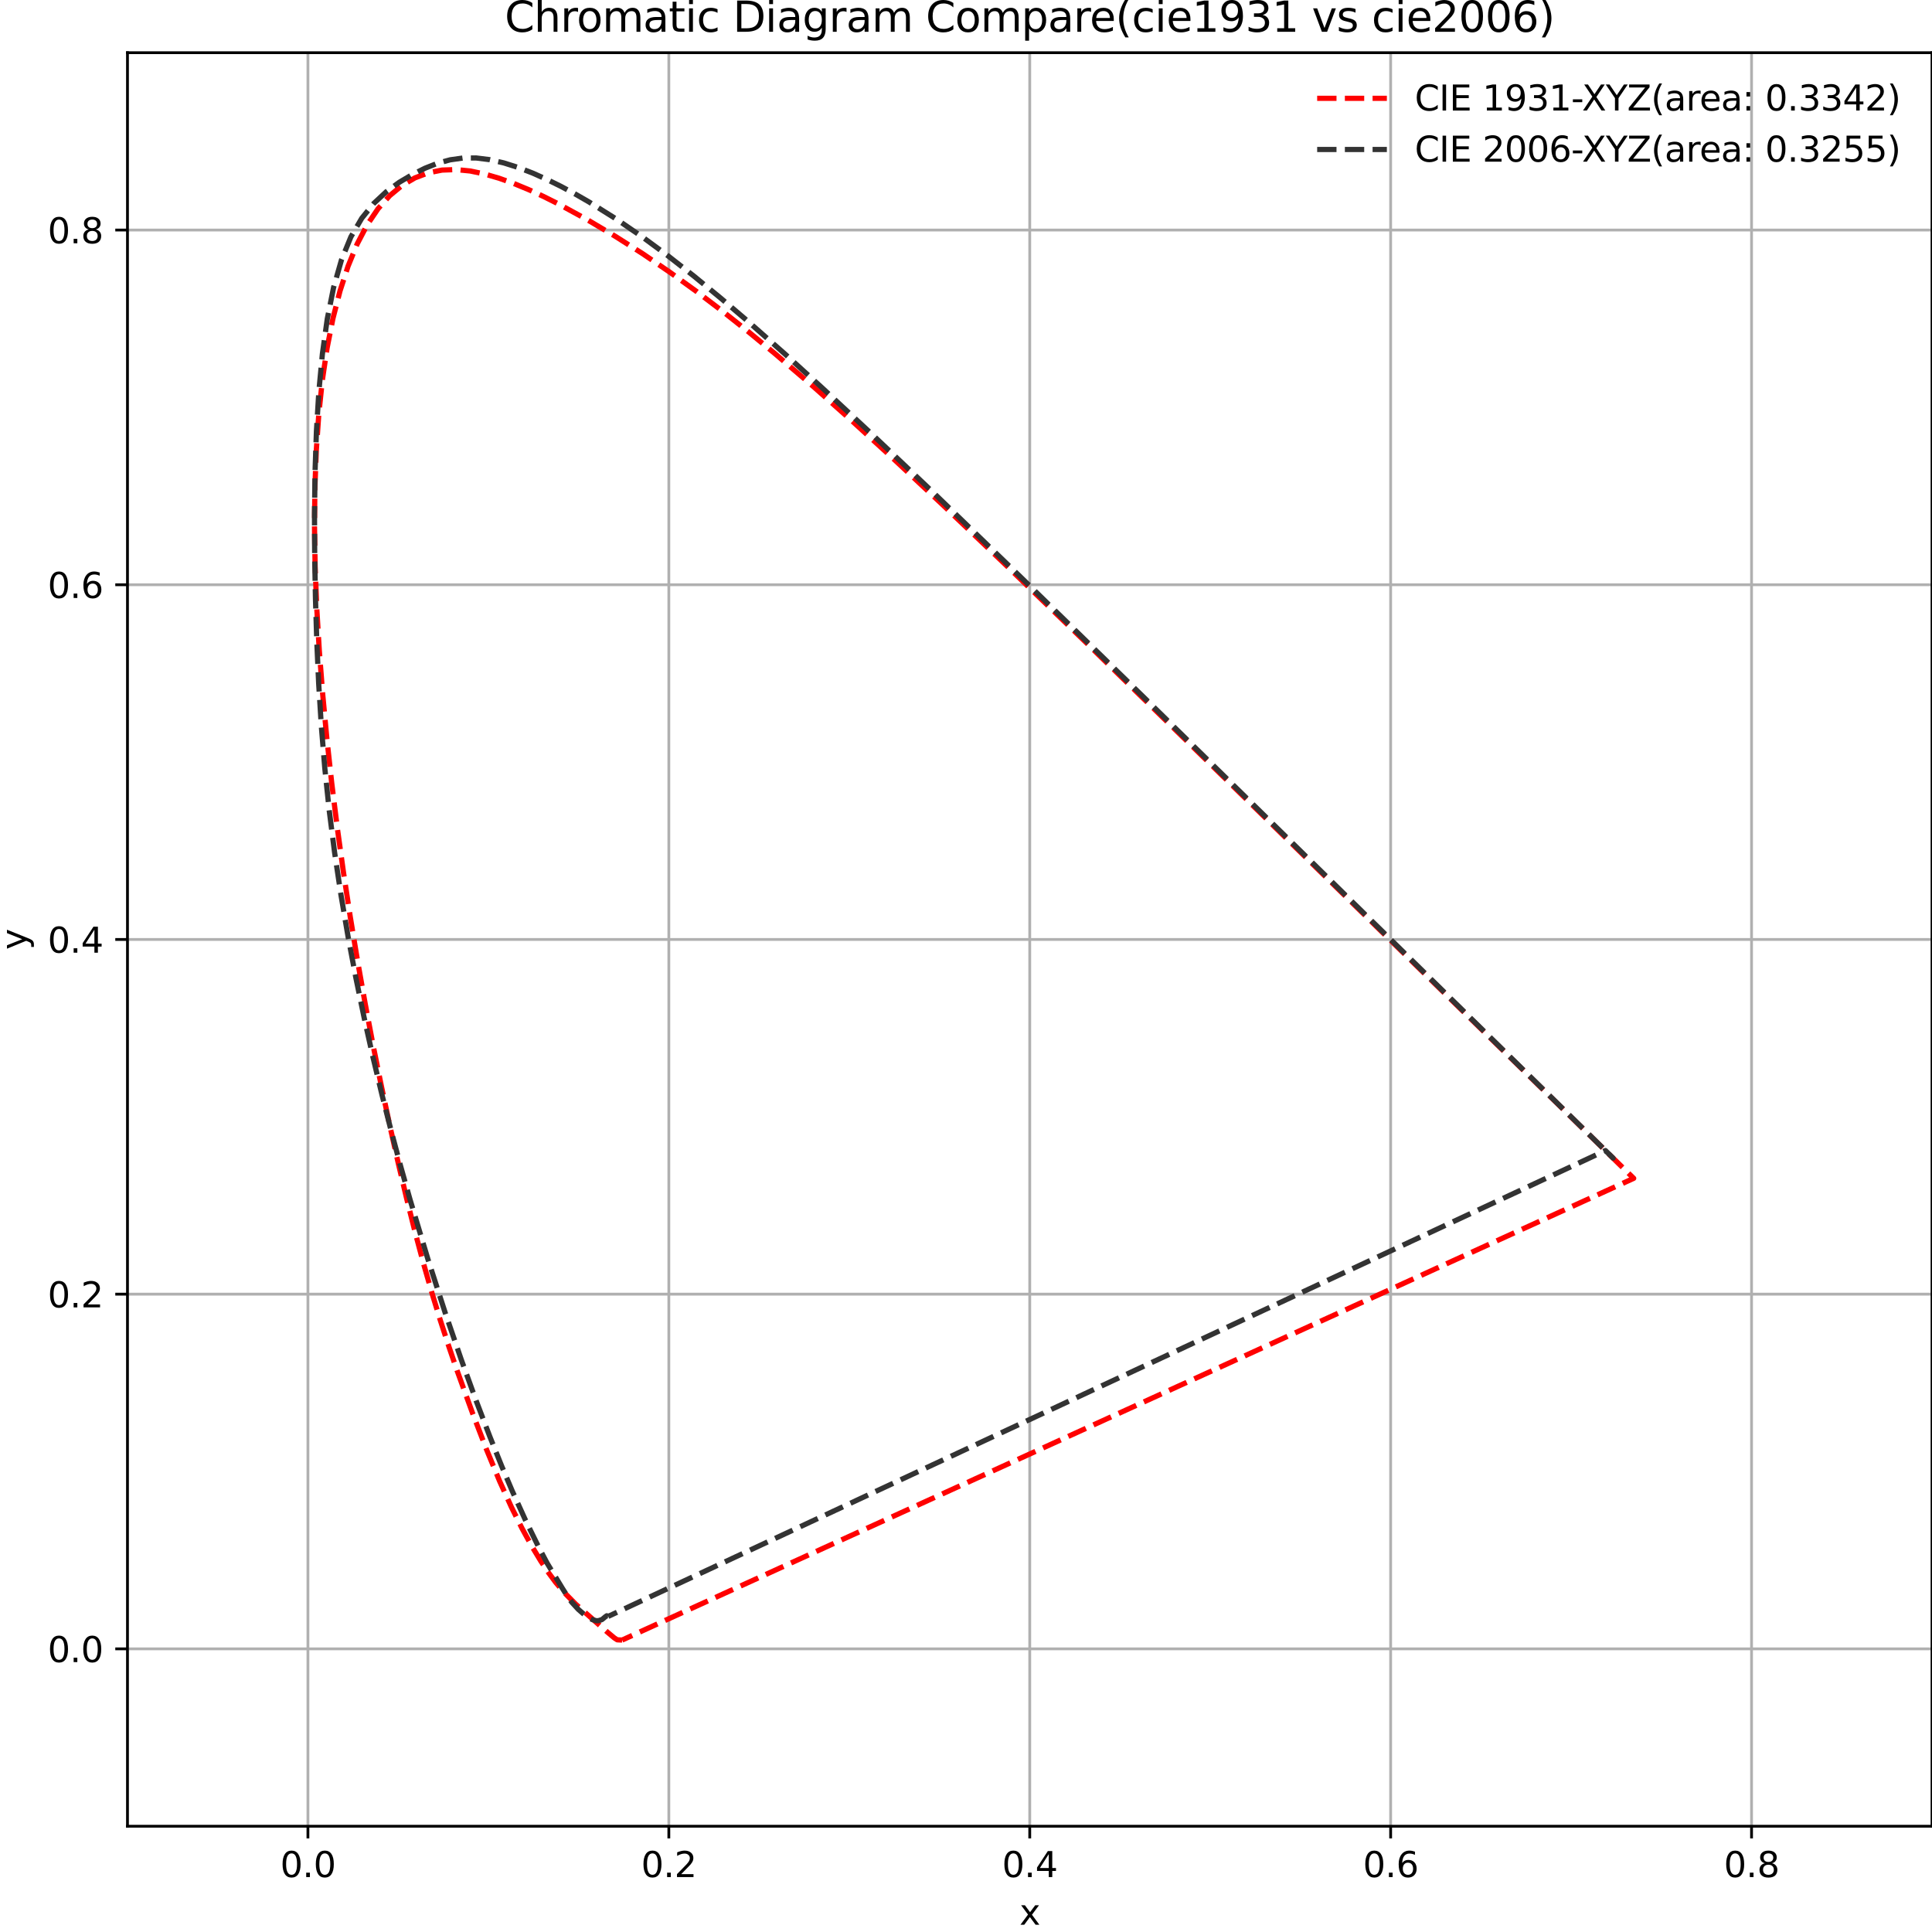 <?xml version="1.0" encoding="utf-8" standalone="no"?>
<!DOCTYPE svg PUBLIC "-//W3C//DTD SVG 1.1//EN"
  "http://www.w3.org/Graphics/SVG/1.1/DTD/svg11.dtd">
<svg xmlns:xlink="http://www.w3.org/1999/xlink" width="554.4pt" height="554.4pt" viewBox="0 0 554.4 554.4" xmlns="http://www.w3.org/2000/svg" version="1.1">
 <defs>
  <style type="text/css">*{stroke-linejoin: round; stroke-linecap: butt}</style>
 </defs>
 <g id="figure_1">
  <g id="patch_1">
   <path d="M 0 554.4 
L 554.4 554.4 
L 554.4 0 
L 0 0 
L 0 554.4 
z
" style="fill: none"/>
  </g>
  <g id="axes_1">
   <g id="patch_2">
    <path d="M 36.581 524.044 
L 554.4 524.044 
L 554.4 15.118 
L 36.581 15.118 
L 36.581 524.044 
z
" style="fill: none"/>
   </g>
   <g id="matplotlib.axis_1">
    <g id="xtick_1">
     <g id="line2d_1">
      <path d="M 88.363 524.044 
L 88.363 15.118 
" clip-path="url(#pcc797b7af1)" style="fill: none; stroke: #b0b0b0; stroke-width: 0.8; stroke-linecap: square"/>
     </g>
     <g id="line2d_2">
      <defs>
       <path id="mfc999535a1" d="M 0 0 
L 0 3.5 
" style="stroke: #000000; stroke-width: 0.8"/>
      </defs>
      <g>
       <use xlink:href="#mfc999535a1" x="88.363" y="524.044" style="stroke: #000000; stroke-width: 0.8"/>
      </g>
     </g>
     <g id="text_1">
      <!-- 0.0 -->
      <g transform="translate(80.412 538.642)scale(0.1 -0.1)">
       <defs>
        <path id="DejaVuSans-30" d="M 2034 4250 
Q 1547 4250 1301 3770 
Q 1056 3291 1056 2328 
Q 1056 1369 1301 889 
Q 1547 409 2034 409 
Q 2525 409 2770 889 
Q 3016 1369 3016 2328 
Q 3016 3291 2770 3770 
Q 2525 4250 2034 4250 
z
M 2034 4750 
Q 2819 4750 3233 4129 
Q 3647 3509 3647 2328 
Q 3647 1150 3233 529 
Q 2819 -91 2034 -91 
Q 1250 -91 836 529 
Q 422 1150 422 2328 
Q 422 3509 836 4129 
Q 1250 4750 2034 4750 
z
" transform="scale(0.016)"/>
        <path id="DejaVuSans-2e" d="M 684 794 
L 1344 794 
L 1344 0 
L 684 0 
L 684 794 
z
" transform="scale(0.016)"/>
       </defs>
       <use xlink:href="#DejaVuSans-30"/>
       <use xlink:href="#DejaVuSans-2e" x="63.623"/>
       <use xlink:href="#DejaVuSans-30" x="95.41"/>
      </g>
     </g>
    </g>
    <g id="xtick_2">
     <g id="line2d_3">
      <path d="M 191.927 524.044 
L 191.927 15.118 
" clip-path="url(#pcc797b7af1)" style="fill: none; stroke: #b0b0b0; stroke-width: 0.8; stroke-linecap: square"/>
     </g>
     <g id="line2d_4">
      <g>
       <use xlink:href="#mfc999535a1" x="191.927" y="524.044" style="stroke: #000000; stroke-width: 0.8"/>
      </g>
     </g>
     <g id="text_2">
      <!-- 0.2 -->
      <g transform="translate(183.975 538.642)scale(0.1 -0.1)">
       <defs>
        <path id="DejaVuSans-32" d="M 1228 531 
L 3431 531 
L 3431 0 
L 469 0 
L 469 531 
Q 828 903 1448 1529 
Q 2069 2156 2228 2338 
Q 2531 2678 2651 2914 
Q 2772 3150 2772 3378 
Q 2772 3750 2511 3984 
Q 2250 4219 1831 4219 
Q 1534 4219 1204 4116 
Q 875 4013 500 3803 
L 500 4441 
Q 881 4594 1212 4672 
Q 1544 4750 1819 4750 
Q 2544 4750 2975 4387 
Q 3406 4025 3406 3419 
Q 3406 3131 3298 2873 
Q 3191 2616 2906 2266 
Q 2828 2175 2409 1742 
Q 1991 1309 1228 531 
z
" transform="scale(0.016)"/>
       </defs>
       <use xlink:href="#DejaVuSans-30"/>
       <use xlink:href="#DejaVuSans-2e" x="63.623"/>
       <use xlink:href="#DejaVuSans-32" x="95.41"/>
      </g>
     </g>
    </g>
    <g id="xtick_3">
     <g id="line2d_5">
      <path d="M 295.491 524.044 
L 295.491 15.118 
" clip-path="url(#pcc797b7af1)" style="fill: none; stroke: #b0b0b0; stroke-width: 0.8; stroke-linecap: square"/>
     </g>
     <g id="line2d_6">
      <g>
       <use xlink:href="#mfc999535a1" x="295.491" y="524.044" style="stroke: #000000; stroke-width: 0.8"/>
      </g>
     </g>
     <g id="text_3">
      <!-- 0.4 -->
      <g transform="translate(287.539 538.642)scale(0.1 -0.1)">
       <defs>
        <path id="DejaVuSans-34" d="M 2419 4116 
L 825 1625 
L 2419 1625 
L 2419 4116 
z
M 2253 4666 
L 3047 4666 
L 3047 1625 
L 3713 1625 
L 3713 1100 
L 3047 1100 
L 3047 0 
L 2419 0 
L 2419 1100 
L 313 1100 
L 313 1709 
L 2253 4666 
z
" transform="scale(0.016)"/>
       </defs>
       <use xlink:href="#DejaVuSans-30"/>
       <use xlink:href="#DejaVuSans-2e" x="63.623"/>
       <use xlink:href="#DejaVuSans-34" x="95.41"/>
      </g>
     </g>
    </g>
    <g id="xtick_4">
     <g id="line2d_7">
      <path d="M 399.054 524.044 
L 399.054 15.118 
" clip-path="url(#pcc797b7af1)" style="fill: none; stroke: #b0b0b0; stroke-width: 0.8; stroke-linecap: square"/>
     </g>
     <g id="line2d_8">
      <g>
       <use xlink:href="#mfc999535a1" x="399.054" y="524.044" style="stroke: #000000; stroke-width: 0.8"/>
      </g>
     </g>
     <g id="text_4">
      <!-- 0.6 -->
      <g transform="translate(391.103 538.642)scale(0.1 -0.1)">
       <defs>
        <path id="DejaVuSans-36" d="M 2113 2584 
Q 1688 2584 1439 2293 
Q 1191 2003 1191 1497 
Q 1191 994 1439 701 
Q 1688 409 2113 409 
Q 2538 409 2786 701 
Q 3034 994 3034 1497 
Q 3034 2003 2786 2293 
Q 2538 2584 2113 2584 
z
M 3366 4563 
L 3366 3988 
Q 3128 4100 2886 4159 
Q 2644 4219 2406 4219 
Q 1781 4219 1451 3797 
Q 1122 3375 1075 2522 
Q 1259 2794 1537 2939 
Q 1816 3084 2150 3084 
Q 2853 3084 3261 2657 
Q 3669 2231 3669 1497 
Q 3669 778 3244 343 
Q 2819 -91 2113 -91 
Q 1303 -91 875 529 
Q 447 1150 447 2328 
Q 447 3434 972 4092 
Q 1497 4750 2381 4750 
Q 2619 4750 2861 4703 
Q 3103 4656 3366 4563 
z
" transform="scale(0.016)"/>
       </defs>
       <use xlink:href="#DejaVuSans-30"/>
       <use xlink:href="#DejaVuSans-2e" x="63.623"/>
       <use xlink:href="#DejaVuSans-36" x="95.41"/>
      </g>
     </g>
    </g>
    <g id="xtick_5">
     <g id="line2d_9">
      <path d="M 502.618 524.044 
L 502.618 15.118 
" clip-path="url(#pcc797b7af1)" style="fill: none; stroke: #b0b0b0; stroke-width: 0.8; stroke-linecap: square"/>
     </g>
     <g id="line2d_10">
      <g>
       <use xlink:href="#mfc999535a1" x="502.618" y="524.044" style="stroke: #000000; stroke-width: 0.8"/>
      </g>
     </g>
     <g id="text_5">
      <!-- 0.8 -->
      <g transform="translate(494.667 538.642)scale(0.1 -0.1)">
       <defs>
        <path id="DejaVuSans-38" d="M 2034 2216 
Q 1584 2216 1326 1975 
Q 1069 1734 1069 1313 
Q 1069 891 1326 650 
Q 1584 409 2034 409 
Q 2484 409 2743 651 
Q 3003 894 3003 1313 
Q 3003 1734 2745 1975 
Q 2488 2216 2034 2216 
z
M 1403 2484 
Q 997 2584 770 2862 
Q 544 3141 544 3541 
Q 544 4100 942 4425 
Q 1341 4750 2034 4750 
Q 2731 4750 3128 4425 
Q 3525 4100 3525 3541 
Q 3525 3141 3298 2862 
Q 3072 2584 2669 2484 
Q 3125 2378 3379 2068 
Q 3634 1759 3634 1313 
Q 3634 634 3220 271 
Q 2806 -91 2034 -91 
Q 1263 -91 848 271 
Q 434 634 434 1313 
Q 434 1759 690 2068 
Q 947 2378 1403 2484 
z
M 1172 3481 
Q 1172 3119 1398 2916 
Q 1625 2713 2034 2713 
Q 2441 2713 2670 2916 
Q 2900 3119 2900 3481 
Q 2900 3844 2670 4047 
Q 2441 4250 2034 4250 
Q 1625 4250 1398 4047 
Q 1172 3844 1172 3481 
z
" transform="scale(0.016)"/>
       </defs>
       <use xlink:href="#DejaVuSans-30"/>
       <use xlink:href="#DejaVuSans-2e" x="63.623"/>
       <use xlink:href="#DejaVuSans-38" x="95.41"/>
      </g>
     </g>
    </g>
    <g id="text_6">
     <!-- x -->
     <g transform="translate(292.531 552.32)scale(0.1 -0.1)">
      <defs>
       <path id="DejaVuSans-78" d="M 3513 3500 
L 2247 1797 
L 3578 0 
L 2900 0 
L 1881 1375 
L 863 0 
L 184 0 
L 1544 1831 
L 300 3500 
L 978 3500 
L 1906 2253 
L 2834 3500 
L 3513 3500 
z
" transform="scale(0.016)"/>
      </defs>
      <use xlink:href="#DejaVuSans-78"/>
     </g>
    </g>
   </g>
   <g id="matplotlib.axis_2">
    <g id="ytick_1">
     <g id="line2d_11">
      <path d="M 36.581 473.151 
L 554.4 473.151 
" clip-path="url(#pcc797b7af1)" style="fill: none; stroke: #b0b0b0; stroke-width: 0.8; stroke-linecap: square"/>
     </g>
     <g id="line2d_12">
      <defs>
       <path id="mecabf8f768" d="M 0 0 
L -3.5 0 
" style="stroke: #000000; stroke-width: 0.8"/>
      </defs>
      <g>
       <use xlink:href="#mecabf8f768" x="36.581" y="473.151" style="stroke: #000000; stroke-width: 0.8"/>
      </g>
     </g>
     <g id="text_7">
      <!-- 0.0 -->
      <g transform="translate(13.678 476.95)scale(0.1 -0.1)">
       <use xlink:href="#DejaVuSans-30"/>
       <use xlink:href="#DejaVuSans-2e" x="63.623"/>
       <use xlink:href="#DejaVuSans-30" x="95.41"/>
      </g>
     </g>
    </g>
    <g id="ytick_2">
     <g id="line2d_13">
      <path d="M 36.581 371.366 
L 554.4 371.366 
" clip-path="url(#pcc797b7af1)" style="fill: none; stroke: #b0b0b0; stroke-width: 0.8; stroke-linecap: square"/>
     </g>
     <g id="line2d_14">
      <g>
       <use xlink:href="#mecabf8f768" x="36.581" y="371.366" style="stroke: #000000; stroke-width: 0.8"/>
      </g>
     </g>
     <g id="text_8">
      <!-- 0.2 -->
      <g transform="translate(13.678 375.165)scale(0.1 -0.1)">
       <use xlink:href="#DejaVuSans-30"/>
       <use xlink:href="#DejaVuSans-2e" x="63.623"/>
       <use xlink:href="#DejaVuSans-32" x="95.41"/>
      </g>
     </g>
    </g>
    <g id="ytick_3">
     <g id="line2d_15">
      <path d="M 36.581 269.581 
L 554.4 269.581 
" clip-path="url(#pcc797b7af1)" style="fill: none; stroke: #b0b0b0; stroke-width: 0.8; stroke-linecap: square"/>
     </g>
     <g id="line2d_16">
      <g>
       <use xlink:href="#mecabf8f768" x="36.581" y="269.581" style="stroke: #000000; stroke-width: 0.8"/>
      </g>
     </g>
     <g id="text_9">
      <!-- 0.4 -->
      <g transform="translate(13.678 273.38)scale(0.1 -0.1)">
       <use xlink:href="#DejaVuSans-30"/>
       <use xlink:href="#DejaVuSans-2e" x="63.623"/>
       <use xlink:href="#DejaVuSans-34" x="95.41"/>
      </g>
     </g>
    </g>
    <g id="ytick_4">
     <g id="line2d_17">
      <path d="M 36.581 167.796 
L 554.4 167.796 
" clip-path="url(#pcc797b7af1)" style="fill: none; stroke: #b0b0b0; stroke-width: 0.8; stroke-linecap: square"/>
     </g>
     <g id="line2d_18">
      <g>
       <use xlink:href="#mecabf8f768" x="36.581" y="167.796" style="stroke: #000000; stroke-width: 0.8"/>
      </g>
     </g>
     <g id="text_10">
      <!-- 0.6 -->
      <g transform="translate(13.678 171.595)scale(0.1 -0.1)">
       <use xlink:href="#DejaVuSans-30"/>
       <use xlink:href="#DejaVuSans-2e" x="63.623"/>
       <use xlink:href="#DejaVuSans-36" x="95.41"/>
      </g>
     </g>
    </g>
    <g id="ytick_5">
     <g id="line2d_19">
      <path d="M 36.581 66.011 
L 554.4 66.011 
" clip-path="url(#pcc797b7af1)" style="fill: none; stroke: #b0b0b0; stroke-width: 0.8; stroke-linecap: square"/>
     </g>
     <g id="line2d_20">
      <g>
       <use xlink:href="#mecabf8f768" x="36.581" y="66.011" style="stroke: #000000; stroke-width: 0.8"/>
      </g>
     </g>
     <g id="text_11">
      <!-- 0.8 -->
      <g transform="translate(13.678 69.81)scale(0.1 -0.1)">
       <use xlink:href="#DejaVuSans-30"/>
       <use xlink:href="#DejaVuSans-2e" x="63.623"/>
       <use xlink:href="#DejaVuSans-38" x="95.41"/>
      </g>
     </g>
    </g>
    <g id="text_12">
     <!-- y -->
     <g transform="translate(7.598 272.54)rotate(-90)scale(0.1 -0.1)">
      <defs>
       <path id="DejaVuSans-79" d="M 2059 -325 
Q 1816 -950 1584 -1140 
Q 1353 -1331 966 -1331 
L 506 -1331 
L 506 -850 
L 844 -850 
Q 1081 -850 1212 -737 
Q 1344 -625 1503 -206 
L 1606 56 
L 191 3500 
L 800 3500 
L 1894 763 
L 2988 3500 
L 3597 3500 
L 2059 -325 
z
" transform="scale(0.016)"/>
      </defs>
      <use xlink:href="#DejaVuSans-79"/>
     </g>
    </g>
   </g>
   <g id="line2d_21">
    <path d="M 178.522 470.625 
L 177.121 470.555 
L 176.281 470.008 
L 174.309 468.366 
L 170.938 465.399 
L 165.175 460.302 
L 162.103 457.174 
L 159.493 454.116 
L 157.497 451.424 
L 155.206 447.985 
L 152.634 443.734 
L 149.829 438.631 
L 146.761 432.49 
L 143.387 425.065 
L 139.693 416.148 
L 135.637 405.616 
L 131.176 393.318 
L 128.813 386.42 
L 126.39 378.984 
L 123.94 370.998 
L 121.5 362.476 
L 119.078 353.425 
L 116.67 343.835 
L 114.27 333.705 
L 111.867 323.03 
L 109.468 311.831 
L 107.106 300.167 
L 104.807 288.107 
L 102.6 275.728 
L 100.511 263.116 
L 98.567 250.366 
L 96.787 237.542 
L 95.19 224.69 
L 93.788 211.867 
L 92.593 199.134 
L 91.618 186.591 
L 90.888 174.353 
L 90.425 162.479 
L 90.246 150.995 
L 90.361 139.895 
L 90.769 129.169 
L 91.476 118.878 
L 92.5 109.096 
L 93.854 99.899 
L 95.545 91.362 
L 97.563 83.512 
L 99.882 76.378 
L 102.486 70.029 
L 105.358 64.522 
L 108.481 59.895 
L 111.835 56.142 
L 115.381 53.204 
L 119.083 51.035 
L 122.91 49.586 
L 126.838 48.807 
L 130.852 48.661 
L 134.937 49.069 
L 139.078 49.932 
L 143.263 51.161 
L 147.478 52.673 
L 151.717 54.422 
L 155.962 56.378 
L 160.186 58.492 
L 168.481 63.027 
L 176.515 67.782 
L 184.362 72.765 
L 192.087 78.022 
L 199.709 83.52 
L 207.264 89.254 
L 214.78 95.216 
L 222.259 101.378 
L 233.419 110.936 
L 244.539 120.818 
L 255.653 130.966 
L 270.462 144.807 
L 288.955 162.431 
L 311.019 183.751 
L 343.34 215.322 
L 448.448 318.194 
L 468.799 338.128 
L 468.799 338.128 
L 178.522 470.625 
L 178.522 470.625 
" clip-path="url(#pcc797b7af1)" style="fill: none; stroke-dasharray: 5.55,2.4; stroke-dashoffset: 0; stroke: #ff0000; stroke-width: 1.5"/>
   </g>
   <g id="line2d_22">
    <path d="M 174.518 463.838 
L 174.121 463.651 
L 173.685 463.957 
L 172.746 464.741 
L 171.694 465.073 
L 170.997 465.063 
L 169.921 464.737 
L 169.068 464.308 
L 167.463 463.135 
L 165.956 461.829 
L 164.09 459.792 
L 163.049 458.418 
L 161.351 455.738 
L 156.997 448.552 
L 154.678 444.168 
L 150.742 436.126 
L 146.943 427.747 
L 143.959 420.696 
L 140.551 412.207 
L 136.673 402.05 
L 132.363 390.155 
L 127.713 376.591 
L 122.791 361.32 
L 117.623 344.09 
L 114.968 334.662 
L 112.294 324.7 
L 109.635 314.245 
L 107.024 303.349 
L 104.501 292.078 
L 102.104 280.505 
L 99.867 268.692 
L 97.825 256.7 
L 96.011 244.598 
L 94.461 232.461 
L 93.196 220.35 
L 92.202 208.262 
L 91.449 196.172 
L 90.903 184.057 
L 90.529 171.896 
L 90.302 159.688 
L 90.246 147.519 
L 90.4 135.497 
L 90.804 123.741 
L 91.495 112.372 
L 92.515 101.542 
L 93.917 91.493 
L 95.737 82.446 
L 97.995 74.565 
L 100.696 67.957 
L 103.811 62.629 
L 107.238 58.389 
L 110.86 55.015 
L 114.576 52.311 
L 118.291 50.104 
L 121.942 48.277 
L 125.556 46.849 
L 129.179 45.86 
L 132.857 45.346 
L 136.633 45.331 
L 140.537 45.818 
L 144.543 46.742 
L 148.619 48.032 
L 152.732 49.62 
L 156.854 51.451 
L 160.961 53.475 
L 165.031 55.658 
L 169.048 57.97 
L 176.861 62.868 
L 184.348 68.002 
L 191.709 73.43 
L 199.172 79.272 
L 206.749 85.494 
L 214.274 91.907 
L 225.242 101.583 
L 235.884 111.263 
L 249.723 124.152 
L 267.091 140.658 
L 292.466 165.188 
L 328.568 200.432 
L 405.079 275.514 
L 462.898 332.328 
L 460.693 330.162 
L 174.518 463.838 
L 174.518 463.838 
" clip-path="url(#pcc797b7af1)" style="fill: none; stroke-dasharray: 5.55,2.4; stroke-dashoffset: 0; stroke: #333333; stroke-width: 1.5"/>
   </g>
   <g id="patch_3">
    <path d="M 36.581 524.044 
L 36.581 15.118 
" style="fill: none; stroke: #000000; stroke-width: 0.8; stroke-linejoin: miter; stroke-linecap: square"/>
   </g>
   <g id="patch_4">
    <path d="M 554.4 524.044 
L 554.4 15.118 
" style="fill: none; stroke: #000000; stroke-width: 0.8; stroke-linejoin: miter; stroke-linecap: square"/>
   </g>
   <g id="patch_5">
    <path d="M 36.581 524.044 
L 554.4 524.044 
" style="fill: none; stroke: #000000; stroke-width: 0.8; stroke-linejoin: miter; stroke-linecap: square"/>
   </g>
   <g id="patch_6">
    <path d="M 36.581 15.118 
L 554.4 15.118 
" style="fill: none; stroke: #000000; stroke-width: 0.8; stroke-linejoin: miter; stroke-linecap: square"/>
   </g>
   <g id="text_13">
    <!-- Chromatic Diagram Compare(cie1931 vs cie2006) -->
    <g transform="translate(144.839 9.118)scale(0.12 -0.12)">
     <defs>
      <path id="DejaVuSans-43" d="M 4122 4306 
L 4122 3641 
Q 3803 3938 3442 4084 
Q 3081 4231 2675 4231 
Q 1875 4231 1450 3742 
Q 1025 3253 1025 2328 
Q 1025 1406 1450 917 
Q 1875 428 2675 428 
Q 3081 428 3442 575 
Q 3803 722 4122 1019 
L 4122 359 
Q 3791 134 3420 21 
Q 3050 -91 2638 -91 
Q 1578 -91 968 557 
Q 359 1206 359 2328 
Q 359 3453 968 4101 
Q 1578 4750 2638 4750 
Q 3056 4750 3426 4639 
Q 3797 4528 4122 4306 
z
" transform="scale(0.016)"/>
      <path id="DejaVuSans-68" d="M 3513 2113 
L 3513 0 
L 2938 0 
L 2938 2094 
Q 2938 2591 2744 2837 
Q 2550 3084 2163 3084 
Q 1697 3084 1428 2787 
Q 1159 2491 1159 1978 
L 1159 0 
L 581 0 
L 581 4863 
L 1159 4863 
L 1159 2956 
Q 1366 3272 1645 3428 
Q 1925 3584 2291 3584 
Q 2894 3584 3203 3211 
Q 3513 2838 3513 2113 
z
" transform="scale(0.016)"/>
      <path id="DejaVuSans-72" d="M 2631 2963 
Q 2534 3019 2420 3045 
Q 2306 3072 2169 3072 
Q 1681 3072 1420 2755 
Q 1159 2438 1159 1844 
L 1159 0 
L 581 0 
L 581 3500 
L 1159 3500 
L 1159 2956 
Q 1341 3275 1631 3429 
Q 1922 3584 2338 3584 
Q 2397 3584 2469 3576 
Q 2541 3569 2628 3553 
L 2631 2963 
z
" transform="scale(0.016)"/>
      <path id="DejaVuSans-6f" d="M 1959 3097 
Q 1497 3097 1228 2736 
Q 959 2375 959 1747 
Q 959 1119 1226 758 
Q 1494 397 1959 397 
Q 2419 397 2687 759 
Q 2956 1122 2956 1747 
Q 2956 2369 2687 2733 
Q 2419 3097 1959 3097 
z
M 1959 3584 
Q 2709 3584 3137 3096 
Q 3566 2609 3566 1747 
Q 3566 888 3137 398 
Q 2709 -91 1959 -91 
Q 1206 -91 779 398 
Q 353 888 353 1747 
Q 353 2609 779 3096 
Q 1206 3584 1959 3584 
z
" transform="scale(0.016)"/>
      <path id="DejaVuSans-6d" d="M 3328 2828 
Q 3544 3216 3844 3400 
Q 4144 3584 4550 3584 
Q 5097 3584 5394 3201 
Q 5691 2819 5691 2113 
L 5691 0 
L 5113 0 
L 5113 2094 
Q 5113 2597 4934 2840 
Q 4756 3084 4391 3084 
Q 3944 3084 3684 2787 
Q 3425 2491 3425 1978 
L 3425 0 
L 2847 0 
L 2847 2094 
Q 2847 2600 2669 2842 
Q 2491 3084 2119 3084 
Q 1678 3084 1418 2786 
Q 1159 2488 1159 1978 
L 1159 0 
L 581 0 
L 581 3500 
L 1159 3500 
L 1159 2956 
Q 1356 3278 1631 3431 
Q 1906 3584 2284 3584 
Q 2666 3584 2933 3390 
Q 3200 3197 3328 2828 
z
" transform="scale(0.016)"/>
      <path id="DejaVuSans-61" d="M 2194 1759 
Q 1497 1759 1228 1600 
Q 959 1441 959 1056 
Q 959 750 1161 570 
Q 1363 391 1709 391 
Q 2188 391 2477 730 
Q 2766 1069 2766 1631 
L 2766 1759 
L 2194 1759 
z
M 3341 1997 
L 3341 0 
L 2766 0 
L 2766 531 
Q 2569 213 2275 61 
Q 1981 -91 1556 -91 
Q 1019 -91 701 211 
Q 384 513 384 1019 
Q 384 1609 779 1909 
Q 1175 2209 1959 2209 
L 2766 2209 
L 2766 2266 
Q 2766 2663 2505 2880 
Q 2244 3097 1772 3097 
Q 1472 3097 1187 3025 
Q 903 2953 641 2809 
L 641 3341 
Q 956 3463 1253 3523 
Q 1550 3584 1831 3584 
Q 2591 3584 2966 3190 
Q 3341 2797 3341 1997 
z
" transform="scale(0.016)"/>
      <path id="DejaVuSans-74" d="M 1172 4494 
L 1172 3500 
L 2356 3500 
L 2356 3053 
L 1172 3053 
L 1172 1153 
Q 1172 725 1289 603 
Q 1406 481 1766 481 
L 2356 481 
L 2356 0 
L 1766 0 
Q 1100 0 847 248 
Q 594 497 594 1153 
L 594 3053 
L 172 3053 
L 172 3500 
L 594 3500 
L 594 4494 
L 1172 4494 
z
" transform="scale(0.016)"/>
      <path id="DejaVuSans-69" d="M 603 3500 
L 1178 3500 
L 1178 0 
L 603 0 
L 603 3500 
z
M 603 4863 
L 1178 4863 
L 1178 4134 
L 603 4134 
L 603 4863 
z
" transform="scale(0.016)"/>
      <path id="DejaVuSans-63" d="M 3122 3366 
L 3122 2828 
Q 2878 2963 2633 3030 
Q 2388 3097 2138 3097 
Q 1578 3097 1268 2742 
Q 959 2388 959 1747 
Q 959 1106 1268 751 
Q 1578 397 2138 397 
Q 2388 397 2633 464 
Q 2878 531 3122 666 
L 3122 134 
Q 2881 22 2623 -34 
Q 2366 -91 2075 -91 
Q 1284 -91 818 406 
Q 353 903 353 1747 
Q 353 2603 823 3093 
Q 1294 3584 2113 3584 
Q 2378 3584 2631 3529 
Q 2884 3475 3122 3366 
z
" transform="scale(0.016)"/>
      <path id="DejaVuSans-20" transform="scale(0.016)"/>
      <path id="DejaVuSans-44" d="M 1259 4147 
L 1259 519 
L 2022 519 
Q 2988 519 3436 956 
Q 3884 1394 3884 2338 
Q 3884 3275 3436 3711 
Q 2988 4147 2022 4147 
L 1259 4147 
z
M 628 4666 
L 1925 4666 
Q 3281 4666 3915 4102 
Q 4550 3538 4550 2338 
Q 4550 1131 3912 565 
Q 3275 0 1925 0 
L 628 0 
L 628 4666 
z
" transform="scale(0.016)"/>
      <path id="DejaVuSans-67" d="M 2906 1791 
Q 2906 2416 2648 2759 
Q 2391 3103 1925 3103 
Q 1463 3103 1205 2759 
Q 947 2416 947 1791 
Q 947 1169 1205 825 
Q 1463 481 1925 481 
Q 2391 481 2648 825 
Q 2906 1169 2906 1791 
z
M 3481 434 
Q 3481 -459 3084 -895 
Q 2688 -1331 1869 -1331 
Q 1566 -1331 1297 -1286 
Q 1028 -1241 775 -1147 
L 775 -588 
Q 1028 -725 1275 -790 
Q 1522 -856 1778 -856 
Q 2344 -856 2625 -561 
Q 2906 -266 2906 331 
L 2906 616 
Q 2728 306 2450 153 
Q 2172 0 1784 0 
Q 1141 0 747 490 
Q 353 981 353 1791 
Q 353 2603 747 3093 
Q 1141 3584 1784 3584 
Q 2172 3584 2450 3431 
Q 2728 3278 2906 2969 
L 2906 3500 
L 3481 3500 
L 3481 434 
z
" transform="scale(0.016)"/>
      <path id="DejaVuSans-70" d="M 1159 525 
L 1159 -1331 
L 581 -1331 
L 581 3500 
L 1159 3500 
L 1159 2969 
Q 1341 3281 1617 3432 
Q 1894 3584 2278 3584 
Q 2916 3584 3314 3078 
Q 3713 2572 3713 1747 
Q 3713 922 3314 415 
Q 2916 -91 2278 -91 
Q 1894 -91 1617 61 
Q 1341 213 1159 525 
z
M 3116 1747 
Q 3116 2381 2855 2742 
Q 2594 3103 2138 3103 
Q 1681 3103 1420 2742 
Q 1159 2381 1159 1747 
Q 1159 1113 1420 752 
Q 1681 391 2138 391 
Q 2594 391 2855 752 
Q 3116 1113 3116 1747 
z
" transform="scale(0.016)"/>
      <path id="DejaVuSans-65" d="M 3597 1894 
L 3597 1613 
L 953 1613 
Q 991 1019 1311 708 
Q 1631 397 2203 397 
Q 2534 397 2845 478 
Q 3156 559 3463 722 
L 3463 178 
Q 3153 47 2828 -22 
Q 2503 -91 2169 -91 
Q 1331 -91 842 396 
Q 353 884 353 1716 
Q 353 2575 817 3079 
Q 1281 3584 2069 3584 
Q 2775 3584 3186 3129 
Q 3597 2675 3597 1894 
z
M 3022 2063 
Q 3016 2534 2758 2815 
Q 2500 3097 2075 3097 
Q 1594 3097 1305 2825 
Q 1016 2553 972 2059 
L 3022 2063 
z
" transform="scale(0.016)"/>
      <path id="DejaVuSans-28" d="M 1984 4856 
Q 1566 4138 1362 3434 
Q 1159 2731 1159 2009 
Q 1159 1288 1364 580 
Q 1569 -128 1984 -844 
L 1484 -844 
Q 1016 -109 783 600 
Q 550 1309 550 2009 
Q 550 2706 781 3412 
Q 1013 4119 1484 4856 
L 1984 4856 
z
" transform="scale(0.016)"/>
      <path id="DejaVuSans-31" d="M 794 531 
L 1825 531 
L 1825 4091 
L 703 3866 
L 703 4441 
L 1819 4666 
L 2450 4666 
L 2450 531 
L 3481 531 
L 3481 0 
L 794 0 
L 794 531 
z
" transform="scale(0.016)"/>
      <path id="DejaVuSans-39" d="M 703 97 
L 703 672 
Q 941 559 1184 500 
Q 1428 441 1663 441 
Q 2288 441 2617 861 
Q 2947 1281 2994 2138 
Q 2813 1869 2534 1725 
Q 2256 1581 1919 1581 
Q 1219 1581 811 2004 
Q 403 2428 403 3163 
Q 403 3881 828 4315 
Q 1253 4750 1959 4750 
Q 2769 4750 3195 4129 
Q 3622 3509 3622 2328 
Q 3622 1225 3098 567 
Q 2575 -91 1691 -91 
Q 1453 -91 1209 -44 
Q 966 3 703 97 
z
M 1959 2075 
Q 2384 2075 2632 2365 
Q 2881 2656 2881 3163 
Q 2881 3666 2632 3958 
Q 2384 4250 1959 4250 
Q 1534 4250 1286 3958 
Q 1038 3666 1038 3163 
Q 1038 2656 1286 2365 
Q 1534 2075 1959 2075 
z
" transform="scale(0.016)"/>
      <path id="DejaVuSans-33" d="M 2597 2516 
Q 3050 2419 3304 2112 
Q 3559 1806 3559 1356 
Q 3559 666 3084 287 
Q 2609 -91 1734 -91 
Q 1441 -91 1130 -33 
Q 819 25 488 141 
L 488 750 
Q 750 597 1062 519 
Q 1375 441 1716 441 
Q 2309 441 2620 675 
Q 2931 909 2931 1356 
Q 2931 1769 2642 2001 
Q 2353 2234 1838 2234 
L 1294 2234 
L 1294 2753 
L 1863 2753 
Q 2328 2753 2575 2939 
Q 2822 3125 2822 3475 
Q 2822 3834 2567 4026 
Q 2313 4219 1838 4219 
Q 1578 4219 1281 4162 
Q 984 4106 628 3988 
L 628 4550 
Q 988 4650 1302 4700 
Q 1616 4750 1894 4750 
Q 2613 4750 3031 4423 
Q 3450 4097 3450 3541 
Q 3450 3153 3228 2886 
Q 3006 2619 2597 2516 
z
" transform="scale(0.016)"/>
      <path id="DejaVuSans-76" d="M 191 3500 
L 800 3500 
L 1894 563 
L 2988 3500 
L 3597 3500 
L 2284 0 
L 1503 0 
L 191 3500 
z
" transform="scale(0.016)"/>
      <path id="DejaVuSans-73" d="M 2834 3397 
L 2834 2853 
Q 2591 2978 2328 3040 
Q 2066 3103 1784 3103 
Q 1356 3103 1142 2972 
Q 928 2841 928 2578 
Q 928 2378 1081 2264 
Q 1234 2150 1697 2047 
L 1894 2003 
Q 2506 1872 2764 1633 
Q 3022 1394 3022 966 
Q 3022 478 2636 193 
Q 2250 -91 1575 -91 
Q 1294 -91 989 -36 
Q 684 19 347 128 
L 347 722 
Q 666 556 975 473 
Q 1284 391 1588 391 
Q 1994 391 2212 530 
Q 2431 669 2431 922 
Q 2431 1156 2273 1281 
Q 2116 1406 1581 1522 
L 1381 1569 
Q 847 1681 609 1914 
Q 372 2147 372 2553 
Q 372 3047 722 3315 
Q 1072 3584 1716 3584 
Q 2034 3584 2315 3537 
Q 2597 3491 2834 3397 
z
" transform="scale(0.016)"/>
      <path id="DejaVuSans-29" d="M 513 4856 
L 1013 4856 
Q 1481 4119 1714 3412 
Q 1947 2706 1947 2009 
Q 1947 1309 1714 600 
Q 1481 -109 1013 -844 
L 513 -844 
Q 928 -128 1133 580 
Q 1338 1288 1338 2009 
Q 1338 2731 1133 3434 
Q 928 4138 513 4856 
z
" transform="scale(0.016)"/>
     </defs>
     <use xlink:href="#DejaVuSans-43"/>
     <use xlink:href="#DejaVuSans-68" x="69.824"/>
     <use xlink:href="#DejaVuSans-72" x="133.203"/>
     <use xlink:href="#DejaVuSans-6f" x="172.066"/>
     <use xlink:href="#DejaVuSans-6d" x="233.248"/>
     <use xlink:href="#DejaVuSans-61" x="330.66"/>
     <use xlink:href="#DejaVuSans-74" x="391.939"/>
     <use xlink:href="#DejaVuSans-69" x="431.148"/>
     <use xlink:href="#DejaVuSans-63" x="458.932"/>
     <use xlink:href="#DejaVuSans-20" x="513.912"/>
     <use xlink:href="#DejaVuSans-44" x="545.699"/>
     <use xlink:href="#DejaVuSans-69" x="622.701"/>
     <use xlink:href="#DejaVuSans-61" x="650.484"/>
     <use xlink:href="#DejaVuSans-67" x="711.764"/>
     <use xlink:href="#DejaVuSans-72" x="775.24"/>
     <use xlink:href="#DejaVuSans-61" x="816.354"/>
     <use xlink:href="#DejaVuSans-6d" x="877.633"/>
     <use xlink:href="#DejaVuSans-20" x="975.045"/>
     <use xlink:href="#DejaVuSans-43" x="1006.832"/>
     <use xlink:href="#DejaVuSans-6f" x="1076.656"/>
     <use xlink:href="#DejaVuSans-6d" x="1137.838"/>
     <use xlink:href="#DejaVuSans-70" x="1235.25"/>
     <use xlink:href="#DejaVuSans-61" x="1298.727"/>
     <use xlink:href="#DejaVuSans-72" x="1360.006"/>
     <use xlink:href="#DejaVuSans-65" x="1398.869"/>
     <use xlink:href="#DejaVuSans-28" x="1460.393"/>
     <use xlink:href="#DejaVuSans-63" x="1499.406"/>
     <use xlink:href="#DejaVuSans-69" x="1554.387"/>
     <use xlink:href="#DejaVuSans-65" x="1582.17"/>
     <use xlink:href="#DejaVuSans-31" x="1643.693"/>
     <use xlink:href="#DejaVuSans-39" x="1707.316"/>
     <use xlink:href="#DejaVuSans-33" x="1770.939"/>
     <use xlink:href="#DejaVuSans-31" x="1834.562"/>
     <use xlink:href="#DejaVuSans-20" x="1898.186"/>
     <use xlink:href="#DejaVuSans-76" x="1929.973"/>
     <use xlink:href="#DejaVuSans-73" x="1989.152"/>
     <use xlink:href="#DejaVuSans-20" x="2041.252"/>
     <use xlink:href="#DejaVuSans-63" x="2073.039"/>
     <use xlink:href="#DejaVuSans-69" x="2128.02"/>
     <use xlink:href="#DejaVuSans-65" x="2155.803"/>
     <use xlink:href="#DejaVuSans-32" x="2217.326"/>
     <use xlink:href="#DejaVuSans-30" x="2280.949"/>
     <use xlink:href="#DejaVuSans-30" x="2344.572"/>
     <use xlink:href="#DejaVuSans-36" x="2408.195"/>
     <use xlink:href="#DejaVuSans-29" x="2471.818"/>
    </g>
   </g>
   <g id="legend_1">
    <g id="line2d_23">
     <path d="M 377.969 28.217 
L 387.969 28.217 
L 397.969 28.217 
" style="fill: none; stroke-dasharray: 5.55,2.4; stroke-dashoffset: 0; stroke: #ff0000; stroke-width: 1.5"/>
    </g>
    <g id="text_14">
     <!-- CIE 1931-XYZ(area: 0.3342) -->
     <g transform="translate(405.969 31.717)scale(0.1 -0.1)">
      <defs>
       <path id="DejaVuSans-49" d="M 628 4666 
L 1259 4666 
L 1259 0 
L 628 0 
L 628 4666 
z
" transform="scale(0.016)"/>
       <path id="DejaVuSans-45" d="M 628 4666 
L 3578 4666 
L 3578 4134 
L 1259 4134 
L 1259 2753 
L 3481 2753 
L 3481 2222 
L 1259 2222 
L 1259 531 
L 3634 531 
L 3634 0 
L 628 0 
L 628 4666 
z
" transform="scale(0.016)"/>
       <path id="DejaVuSans-2d" d="M 313 2009 
L 1997 2009 
L 1997 1497 
L 313 1497 
L 313 2009 
z
" transform="scale(0.016)"/>
       <path id="DejaVuSans-58" d="M 403 4666 
L 1081 4666 
L 2241 2931 
L 3406 4666 
L 4084 4666 
L 2584 2425 
L 4184 0 
L 3506 0 
L 2194 1984 
L 872 0 
L 191 0 
L 1856 2491 
L 403 4666 
z
" transform="scale(0.016)"/>
       <path id="DejaVuSans-59" d="M -13 4666 
L 666 4666 
L 1959 2747 
L 3244 4666 
L 3922 4666 
L 2272 2222 
L 2272 0 
L 1638 0 
L 1638 2222 
L -13 4666 
z
" transform="scale(0.016)"/>
       <path id="DejaVuSans-5a" d="M 359 4666 
L 4025 4666 
L 4025 4184 
L 1075 531 
L 4097 531 
L 4097 0 
L 288 0 
L 288 481 
L 3238 4134 
L 359 4134 
L 359 4666 
z
" transform="scale(0.016)"/>
       <path id="DejaVuSans-3a" d="M 750 794 
L 1409 794 
L 1409 0 
L 750 0 
L 750 794 
z
M 750 3309 
L 1409 3309 
L 1409 2516 
L 750 2516 
L 750 3309 
z
" transform="scale(0.016)"/>
      </defs>
      <use xlink:href="#DejaVuSans-43"/>
      <use xlink:href="#DejaVuSans-49" x="69.824"/>
      <use xlink:href="#DejaVuSans-45" x="99.316"/>
      <use xlink:href="#DejaVuSans-20" x="162.5"/>
      <use xlink:href="#DejaVuSans-31" x="194.287"/>
      <use xlink:href="#DejaVuSans-39" x="257.91"/>
      <use xlink:href="#DejaVuSans-33" x="321.533"/>
      <use xlink:href="#DejaVuSans-31" x="385.156"/>
      <use xlink:href="#DejaVuSans-2d" x="448.779"/>
      <use xlink:href="#DejaVuSans-58" x="479.863"/>
      <use xlink:href="#DejaVuSans-59" x="548.369"/>
      <use xlink:href="#DejaVuSans-5a" x="609.453"/>
      <use xlink:href="#DejaVuSans-28" x="677.959"/>
      <use xlink:href="#DejaVuSans-61" x="716.973"/>
      <use xlink:href="#DejaVuSans-72" x="778.252"/>
      <use xlink:href="#DejaVuSans-65" x="817.115"/>
      <use xlink:href="#DejaVuSans-61" x="878.639"/>
      <use xlink:href="#DejaVuSans-3a" x="939.918"/>
      <use xlink:href="#DejaVuSans-20" x="973.609"/>
      <use xlink:href="#DejaVuSans-30" x="1005.396"/>
      <use xlink:href="#DejaVuSans-2e" x="1069.02"/>
      <use xlink:href="#DejaVuSans-33" x="1100.807"/>
      <use xlink:href="#DejaVuSans-33" x="1164.43"/>
      <use xlink:href="#DejaVuSans-34" x="1228.053"/>
      <use xlink:href="#DejaVuSans-32" x="1291.676"/>
      <use xlink:href="#DejaVuSans-29" x="1355.299"/>
     </g>
    </g>
    <g id="line2d_24">
     <path d="M 377.969 42.895 
L 387.969 42.895 
L 397.969 42.895 
" style="fill: none; stroke-dasharray: 5.55,2.4; stroke-dashoffset: 0; stroke: #333333; stroke-width: 1.5"/>
    </g>
    <g id="text_15">
     <!-- CIE 2006-XYZ(area: 0.3255) -->
     <g transform="translate(405.969 46.395)scale(0.1 -0.1)">
      <defs>
       <path id="DejaVuSans-35" d="M 691 4666 
L 3169 4666 
L 3169 4134 
L 1269 4134 
L 1269 2991 
Q 1406 3038 1543 3061 
Q 1681 3084 1819 3084 
Q 2600 3084 3056 2656 
Q 3513 2228 3513 1497 
Q 3513 744 3044 326 
Q 2575 -91 1722 -91 
Q 1428 -91 1123 -41 
Q 819 9 494 109 
L 494 744 
Q 775 591 1075 516 
Q 1375 441 1709 441 
Q 2250 441 2565 725 
Q 2881 1009 2881 1497 
Q 2881 1984 2565 2268 
Q 2250 2553 1709 2553 
Q 1456 2553 1204 2497 
Q 953 2441 691 2322 
L 691 4666 
z
" transform="scale(0.016)"/>
      </defs>
      <use xlink:href="#DejaVuSans-43"/>
      <use xlink:href="#DejaVuSans-49" x="69.824"/>
      <use xlink:href="#DejaVuSans-45" x="99.316"/>
      <use xlink:href="#DejaVuSans-20" x="162.5"/>
      <use xlink:href="#DejaVuSans-32" x="194.287"/>
      <use xlink:href="#DejaVuSans-30" x="257.91"/>
      <use xlink:href="#DejaVuSans-30" x="321.533"/>
      <use xlink:href="#DejaVuSans-36" x="385.156"/>
      <use xlink:href="#DejaVuSans-2d" x="448.779"/>
      <use xlink:href="#DejaVuSans-58" x="479.863"/>
      <use xlink:href="#DejaVuSans-59" x="548.369"/>
      <use xlink:href="#DejaVuSans-5a" x="609.453"/>
      <use xlink:href="#DejaVuSans-28" x="677.959"/>
      <use xlink:href="#DejaVuSans-61" x="716.973"/>
      <use xlink:href="#DejaVuSans-72" x="778.252"/>
      <use xlink:href="#DejaVuSans-65" x="817.115"/>
      <use xlink:href="#DejaVuSans-61" x="878.639"/>
      <use xlink:href="#DejaVuSans-3a" x="939.918"/>
      <use xlink:href="#DejaVuSans-20" x="973.609"/>
      <use xlink:href="#DejaVuSans-30" x="1005.396"/>
      <use xlink:href="#DejaVuSans-2e" x="1069.02"/>
      <use xlink:href="#DejaVuSans-33" x="1100.807"/>
      <use xlink:href="#DejaVuSans-32" x="1164.43"/>
      <use xlink:href="#DejaVuSans-35" x="1228.053"/>
      <use xlink:href="#DejaVuSans-35" x="1291.676"/>
      <use xlink:href="#DejaVuSans-29" x="1355.299"/>
     </g>
    </g>
   </g>
  </g>
 </g>
 <defs>
  <clipPath id="pcc797b7af1">
   <rect x="36.581" y="15.118" width="517.819" height="508.926"/>
  </clipPath>
 </defs>
</svg>
